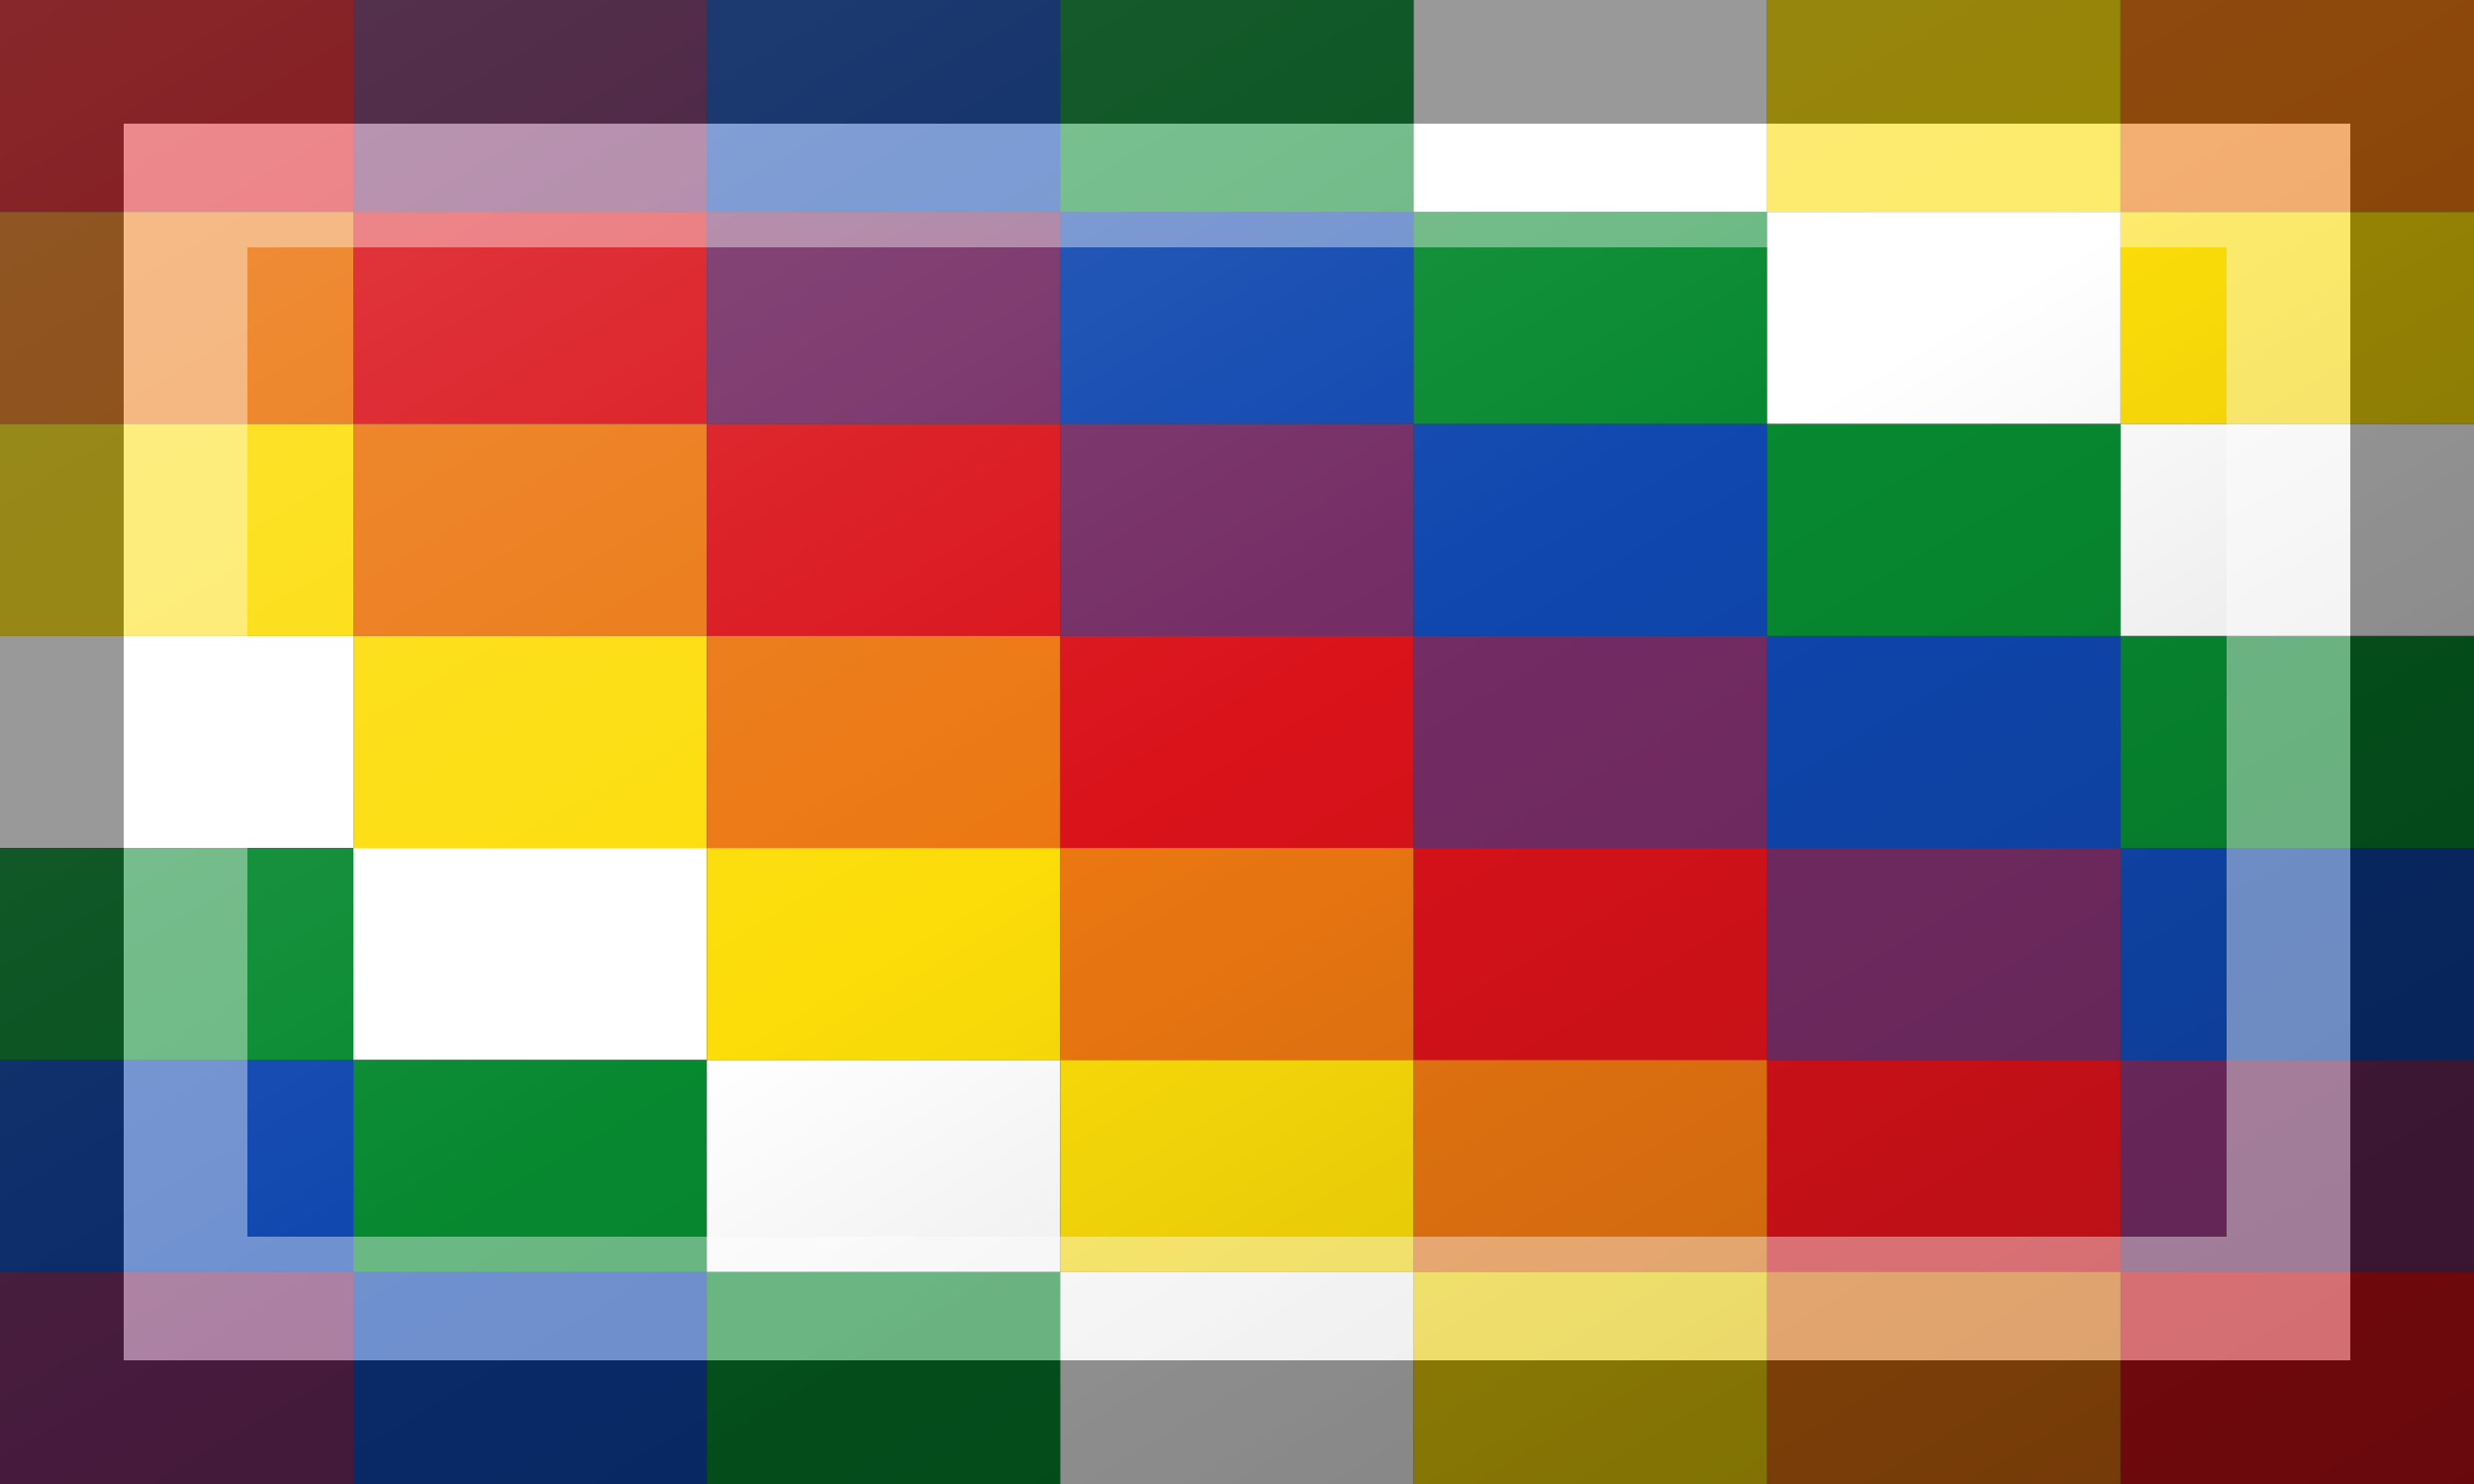 <?xml version="1.0"?>
<svg xmlns="http://www.w3.org/2000/svg" xmlns:xlink="http://www.w3.org/1999/xlink" version="1.1" width="600" height="360" viewBox="0 0 600 360">
<rect x="0" y="0" width="600" height="360" fill="#333333" stroke="none"/>
<!-- Generated by Kreative Vexillo v1.0 -->
<style>
.b{fill:rgb(15,71,175);}
.g{fill:rgb(7,137,48);}
.o{fill:rgb(235,119,17);}
.r{fill:rgb(218,18,26);}
.v{fill:rgb(116,44,100);}
.w{fill:rgb(255,255,255);}
.y{fill:rgb(252,221,9);}
</style>
<defs>
<linearGradient id="glaze" x1="0%" y1="0%" x2="100%" y2="100%">
<stop offset="0%" stop-color="rgb(255,255,255)" stop-opacity="0.2"/>
<stop offset="49.999%" stop-color="rgb(255,255,255)" stop-opacity="0.0"/>
<stop offset="50.001%" stop-color="rgb(0,0,0)" stop-opacity="0.0"/>
<stop offset="100%" stop-color="rgb(0,0,0)" stop-opacity="0.2"/>
</linearGradient>
</defs>
<g>
<g>
<rect x="0" y="0" width="85.714" height="51.429" class="r"/>
<rect x="85.714" y="0" width="85.714" height="51.429" class="v"/>
<rect x="171.429" y="0" width="85.714" height="51.429" class="b"/>
<rect x="257.143" y="0" width="85.714" height="51.429" class="g"/>
<rect x="342.857" y="0" width="85.714" height="51.429" class="w"/>
<rect x="428.571" y="0" width="85.714" height="51.429" class="y"/>
<rect x="514.286" y="0" width="85.714" height="51.429" class="o"/>
</g>
<g>
<rect x="0" y="51.429" width="85.714" height="51.429" class="o"/>
<rect x="85.714" y="51.429" width="85.714" height="51.429" class="r"/>
<rect x="171.429" y="51.429" width="85.714" height="51.429" class="v"/>
<rect x="257.143" y="51.429" width="85.714" height="51.429" class="b"/>
<rect x="342.857" y="51.429" width="85.714" height="51.429" class="g"/>
<rect x="428.571" y="51.429" width="85.714" height="51.429" class="w"/>
<rect x="514.286" y="51.429" width="85.714" height="51.429" class="y"/>
</g>
<g>
<rect x="0" y="102.857" width="85.714" height="51.429" class="y"/>
<rect x="85.714" y="102.857" width="85.714" height="51.429" class="o"/>
<rect x="171.429" y="102.857" width="85.714" height="51.429" class="r"/>
<rect x="257.143" y="102.857" width="85.714" height="51.429" class="v"/>
<rect x="342.857" y="102.857" width="85.714" height="51.429" class="b"/>
<rect x="428.571" y="102.857" width="85.714" height="51.429" class="g"/>
<rect x="514.286" y="102.857" width="85.714" height="51.429" class="w"/>
</g>
<g>
<rect x="0" y="154.286" width="85.714" height="51.429" class="w"/>
<rect x="85.714" y="154.286" width="85.714" height="51.429" class="y"/>
<rect x="171.429" y="154.286" width="85.714" height="51.429" class="o"/>
<rect x="257.143" y="154.286" width="85.714" height="51.429" class="r"/>
<rect x="342.857" y="154.286" width="85.714" height="51.429" class="v"/>
<rect x="428.571" y="154.286" width="85.714" height="51.429" class="b"/>
<rect x="514.286" y="154.286" width="85.714" height="51.429" class="g"/>
</g>
<g>
<rect x="0" y="205.714" width="85.714" height="51.429" class="g"/>
<rect x="85.714" y="205.714" width="85.714" height="51.429" class="w"/>
<rect x="171.429" y="205.714" width="85.714" height="51.429" class="y"/>
<rect x="257.143" y="205.714" width="85.714" height="51.429" class="o"/>
<rect x="342.857" y="205.714" width="85.714" height="51.429" class="r"/>
<rect x="428.571" y="205.714" width="85.714" height="51.429" class="v"/>
<rect x="514.286" y="205.714" width="85.714" height="51.429" class="b"/>
</g>
<g>
<rect x="0" y="257.143" width="85.714" height="51.429" class="b"/>
<rect x="85.714" y="257.143" width="85.714" height="51.429" class="g"/>
<rect x="171.429" y="257.143" width="85.714" height="51.429" class="w"/>
<rect x="257.143" y="257.143" width="85.714" height="51.429" class="y"/>
<rect x="342.857" y="257.143" width="85.714" height="51.429" class="o"/>
<rect x="428.571" y="257.143" width="85.714" height="51.429" class="r"/>
<rect x="514.286" y="257.143" width="85.714" height="51.429" class="v"/>
</g>
<g>
<rect x="0" y="308.571" width="85.714" height="51.429" class="v"/>
<rect x="85.714" y="308.571" width="85.714" height="51.429" class="b"/>
<rect x="171.429" y="308.571" width="85.714" height="51.429" class="g"/>
<rect x="257.143" y="308.571" width="85.714" height="51.429" class="w"/>
<rect x="342.857" y="308.571" width="85.714" height="51.429" class="y"/>
<rect x="428.571" y="308.571" width="85.714" height="51.429" class="o"/>
<rect x="514.286" y="308.571" width="85.714" height="51.429" class="r"/>
</g>
</g>
<g>
<rect x="0" y="0" width="600" height="360" fill="url(#glaze)"/>
<path d="M 30 30 L 570 30 L 570 330 L 30 330 Z M 60 60 L 60 300 L 540 300 L 540 60 Z" fill="rgb(255,255,255)" opacity="0.4"/>
<path d="M 0 0 L 600 0 L 600 360 L 0 360 Z M 30 30 L 30 330 L 570 330 L 570 30 Z" fill="rgb(0,0,0)" opacity="0.4"/>
</g>
</svg>
